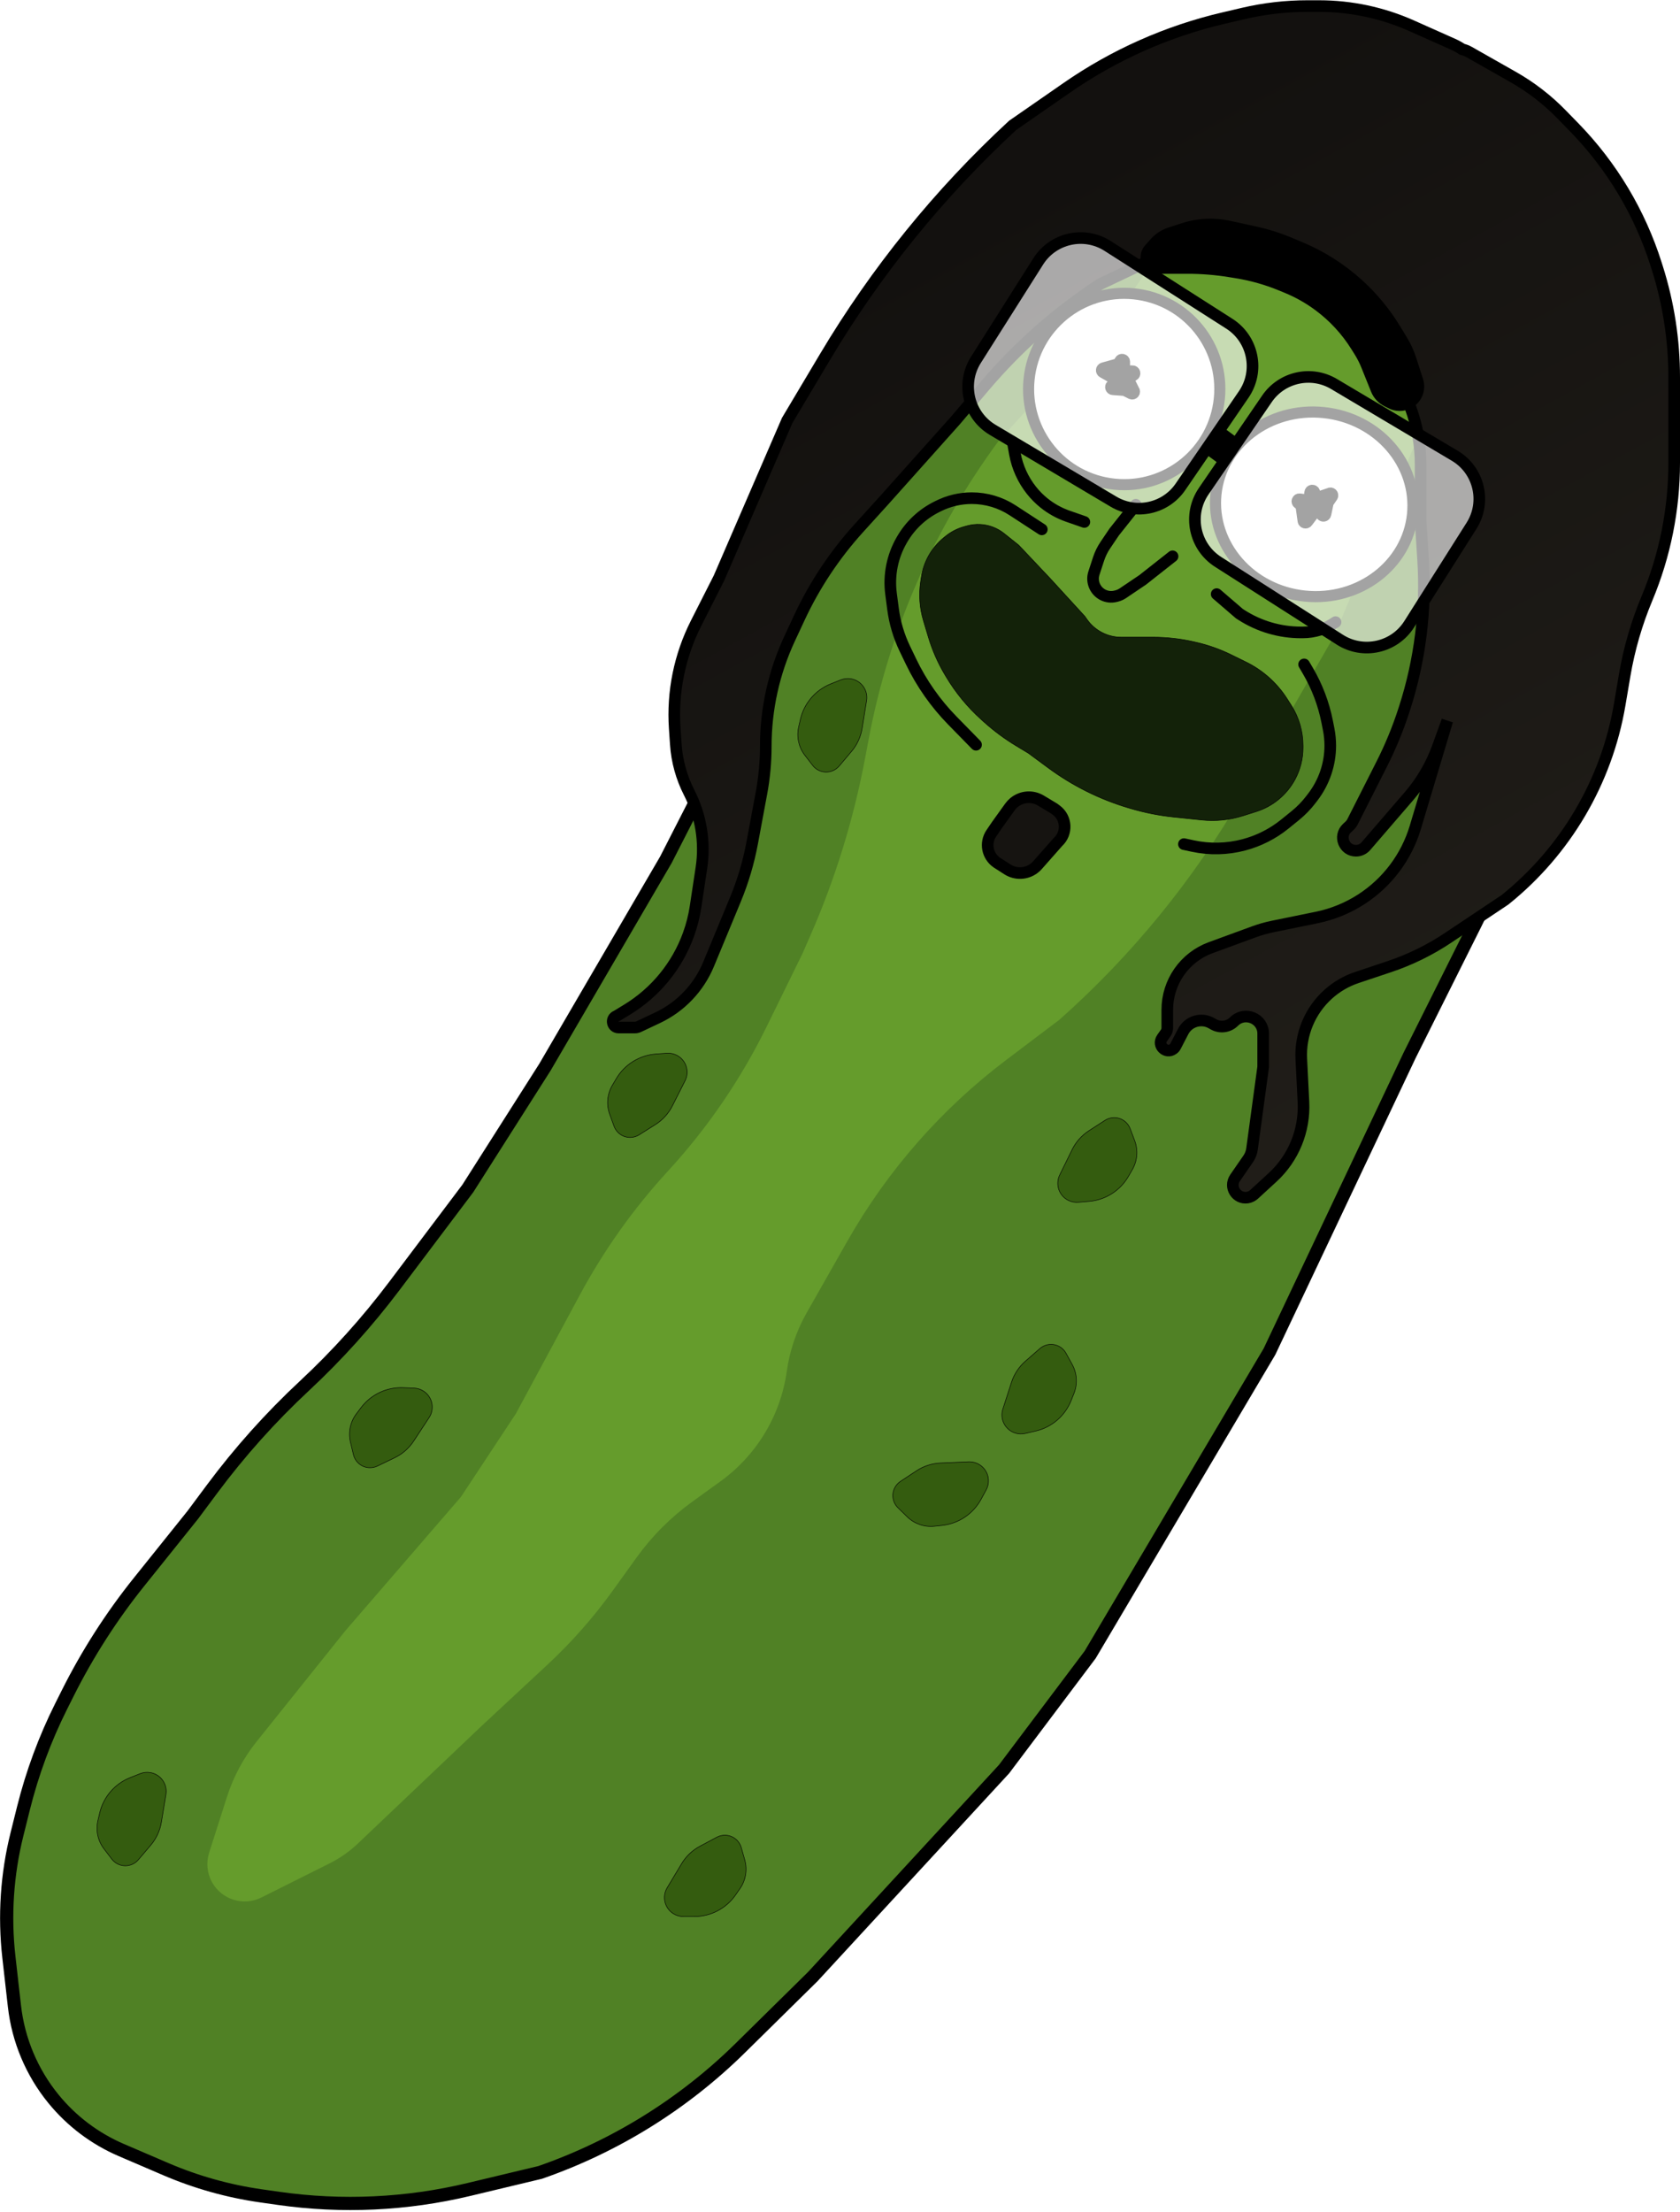 <svg width="3180" height="4185" viewBox="0 0 3180 4185" fill="none" xmlns="http://www.w3.org/2000/svg">
<path d="M746.096 2433.4L885.5 2248.5L1031.5 2019L1260.5 1626.5L1463.5 1229.5L1724 810.5L1869.5 532.5L1936.23 432.273C1973.89 375.702 2019.27 324.671 2071.06 280.659L2087.45 266.728C2141.73 220.601 2203.69 184.369 2270.5 159.685L2303.71 147.416C2349.21 130.605 2397.33 122 2445.84 122C2518.95 122 2590.73 141.544 2653.75 178.607L2734.37 226.023C2801.28 265.373 2860.81 316.093 2910.28 375.904L2928.54 397.977C2977.6 457.296 3013.31 526.489 3033.24 600.848C3045.36 646.087 3051.5 692.721 3051.5 739.557V837.856C3051.5 974.409 3029.69 1110.09 2986.9 1239.76L2927.15 1420.82C2889.77 1534.13 2844.22 1644.57 2790.86 1751.28L2668 1997L2403 2557L2063.5 3130.5L1900.5 3347L1538.5 3739.5L1401.4 3874.55C1294.15 3980.19 1164.71 4060.62 1022.5 4110L887.677 4142.25C769.62 4170.5 647.293 4176.2 527.122 4159.06L493.862 4154.32C431.892 4145.48 371.36 4128.49 313.837 4103.81L229.602 4067.66C179.609 4046.2 135.543 4012.98 101.158 3970.82C60.25 3920.67 34.627 3859.81 27.342 3795.49L16.826 3702.64C8.013 3624.84 13.208 3546.09 32.164 3470.13L44.454 3420.87C61.101 3354.16 85.042 3289.48 115.845 3228.01L128.129 3203.5C165.604 3128.71 210.893 3058.1 263.238 2992.85L365 2866L401.346 2817.17C453.675 2746.87 512.263 2681.45 576.394 2621.72C638.346 2564.02 695.13 2501 746.096 2433.4Z" fill="#508125" stroke="black" stroke-width="25"/>
<path d="M677.513 3487.69L912.5 3264.5L1036.41 3149.28C1082.03 3106.86 1123.33 3060.04 1159.72 3009.49L1204.96 2946.66C1234.13 2906.15 1269.62 2870.59 1310.08 2841.34L1363.93 2802.41C1432.33 2752.96 1477.61 2677.74 1489.3 2594.15C1494.72 2555.4 1507.42 2518.03 1526.75 2484L1603.93 2348.11C1679.84 2214.45 1782.27 2097.71 1904.94 2005.07L2005 1929.5C2142.76 1807.3 2259.9 1663.66 2351.88 1504.13L2525.5 1203L2712.89 758.165C2725.25 728.841 2733.81 698.062 2738.38 666.572L2743.85 628.811C2754.52 555.268 2735.68 480.49 2691.45 420.773L2670.35 392.28C2639.39 350.483 2593.1 322.699 2541.65 315.045C2499.99 308.847 2457.45 316.227 2420.31 336.094L2308.03 396.161C2245.66 429.526 2192.6 477.923 2153.66 536.967C2141.57 555.295 2128.08 572.659 2113.31 588.903L1890 834.5C1766.92 1001.36 1683 1193.79 1644.48 1397.53L1637.25 1435.77C1615.49 1550.89 1580.75 1663.17 1533.71 1770.46L1519 1804L1451.11 1942.42C1402.29 2041.95 1339.4 2133.94 1264.36 2215.56C1199.37 2286.24 1143.45 2364.76 1097.89 2449.28L976.5 2674.5L872.5 2832L653.5 3085.5L485.723 3294.92C460.786 3326.04 441.777 3361.48 429.639 3399.47L395.852 3505.23C389.887 3523.9 391.949 3544.21 401.543 3561.3C419.995 3594.16 461.003 3606.75 494.715 3589.89L623.878 3525.31C643.517 3515.49 661.592 3502.81 677.513 3487.69Z" fill="#659C2C"/>
<g filter="url(#filter0_d_1039_846)">
<path d="M1285.19 3519.85L1257.82 3565.47C1247.67 3582.39 1253.02 3604.32 1269.82 3614.66C1275.5 3618.15 1282.03 3620 1288.69 3620H1309.07C1340.34 3620 1369.62 3604.66 1387.42 3578.95L1395.74 3566.94C1406.67 3551.15 1409.97 3531.3 1404.74 3512.81L1398.15 3489.51C1394.22 3475.6 1381.52 3466 1367.07 3466C1361.77 3466 1356.55 3467.3 1351.88 3469.79L1319.97 3486.79C1305.6 3494.45 1293.57 3505.88 1285.19 3519.85Z" fill="#345C0F"/>
<path d="M1285.19 3519.85L1257.82 3565.47C1247.67 3582.39 1253.02 3604.32 1269.82 3614.66C1275.5 3618.15 1282.03 3620 1288.69 3620H1309.07C1340.34 3620 1369.62 3604.66 1387.42 3578.95L1395.74 3566.94C1406.67 3551.15 1409.97 3531.3 1404.74 3512.81L1398.15 3489.51C1394.22 3475.6 1381.52 3466 1367.07 3466C1361.77 3466 1356.55 3467.3 1351.88 3469.79L1319.97 3486.79C1305.6 3494.45 1293.57 3505.88 1285.19 3519.85Z" stroke="black"/>
</g>
<g filter="url(#filter1_d_1039_846)">
<path d="M300.45 3441.41L309.1 3388.91C312.307 3369.44 299.254 3351.02 279.827 3347.6C273.265 3346.44 266.511 3347.13 260.316 3349.58L241.371 3357.08C212.297 3368.6 190.722 3393.65 183.64 3424.1L180.333 3438.33C175.983 3457.04 180.221 3476.71 191.888 3491.97L206.599 3511.21C215.379 3522.69 230.716 3526.94 244.154 3521.62C249.08 3519.67 253.449 3516.54 256.879 3512.5L280.284 3484.95C290.83 3472.53 297.801 3457.48 300.45 3441.41Z" fill="#345C0F"/>
<path d="M300.45 3441.41L309.1 3388.91C312.307 3369.44 299.254 3351.02 279.827 3347.6C273.265 3346.44 266.511 3347.13 260.316 3349.58L241.371 3357.08C212.297 3368.6 190.722 3393.65 183.64 3424.1L180.333 3438.33C175.983 3457.04 180.221 3476.71 191.888 3491.97L206.599 3511.21C215.379 3522.69 230.716 3526.94 244.154 3521.62C249.08 3519.67 253.449 3516.54 256.879 3512.5L280.284 3484.95C290.83 3472.53 297.801 3457.48 300.45 3441.41Z" stroke="black"/>
</g>
<g filter="url(#filter2_d_1039_846)">
<path d="M778.091 2720.34L807.298 2675.87C818.127 2659.38 813.672 2637.24 797.305 2626.23C791.778 2622.51 785.326 2620.4 778.668 2620.13L758.308 2619.3C727.062 2618.02 697.181 2632.16 678.349 2657.13L669.554 2668.79C657.988 2684.12 653.879 2703.82 658.351 2722.5L663.991 2746.06C667.356 2760.11 679.649 2770.22 694.091 2770.81C699.384 2771.03 704.649 2769.94 709.422 2767.64L741.994 2751.95C756.671 2744.88 769.149 2733.95 778.091 2720.34Z" fill="#345C0F"/>
<path d="M778.091 2720.34L807.298 2675.87C818.127 2659.38 813.672 2637.24 797.305 2626.23C791.778 2622.51 785.326 2620.4 778.668 2620.13L758.308 2619.3C727.062 2618.02 697.181 2632.16 678.349 2657.13L669.554 2668.79C657.988 2684.12 653.879 2703.82 658.351 2722.5L663.991 2746.06C667.356 2760.11 679.649 2770.22 694.091 2770.81C699.384 2771.03 704.649 2769.94 709.422 2767.64L741.994 2751.95C756.671 2744.88 769.149 2733.95 778.091 2720.34Z" stroke="black"/>
</g>
<g filter="url(#filter3_d_1039_846)">
<path d="M1909.59 2609.18L1893.22 2659.8C1887.15 2678.57 1897.31 2698.73 1916.01 2705.01C1922.33 2707.13 1929.11 2707.46 1935.6 2705.96L1955.45 2701.36C1985.92 2694.3 2010.98 2672.74 2022.52 2643.68L2027.91 2630.1C2034.99 2612.25 2033.73 2592.17 2024.47 2575.34L2012.78 2554.13C2005.81 2541.47 1991.28 2534.98 1977.2 2538.24C1972.04 2539.44 1967.25 2541.88 1963.26 2545.36L1936.01 2569.13C1923.73 2579.83 1914.6 2593.68 1909.59 2609.18Z" fill="#345C0F"/>
<path d="M1909.59 2609.18L1893.22 2659.8C1887.15 2678.57 1897.31 2698.73 1916.01 2705.01C1922.33 2707.13 1929.11 2707.46 1935.6 2705.96L1955.45 2701.36C1985.92 2694.3 2010.98 2672.74 2022.52 2643.68L2027.91 2630.1C2034.99 2612.25 2033.73 2592.17 2024.47 2575.34L2012.78 2554.13C2005.81 2541.47 1991.28 2534.98 1977.2 2538.24C1972.04 2539.44 1967.25 2541.88 1963.26 2545.36L1936.01 2569.13C1923.73 2579.83 1914.6 2593.68 1909.59 2609.18Z" stroke="black"/>
</g>
<g filter="url(#filter4_d_1039_846)">
<path d="M1267.73 2086.2L1291.73 2038.71C1300.62 2021.11 1293.7 1999.62 1276.19 1990.52C1270.28 1987.45 1263.63 1986.08 1256.98 1986.56L1236.66 1988.04C1205.47 1990.31 1177.38 2007.73 1161.49 2034.67L1154.07 2047.25C1144.31 2063.79 1142.45 2083.83 1149 2101.88L1157.27 2124.65C1162.2 2138.23 1175.56 2146.89 1189.97 2145.84C1195.26 2145.46 1200.36 2143.78 1204.85 2140.96L1235.44 2121.69C1249.22 2113.01 1260.38 2100.74 1267.73 2086.2Z" fill="#345C0F"/>
<path d="M1267.73 2086.2L1291.73 2038.71C1300.62 2021.11 1293.7 1999.62 1276.19 1990.52C1270.28 1987.45 1263.63 1986.08 1256.98 1986.56L1236.66 1988.04C1205.47 1990.31 1177.38 2007.73 1161.49 2034.67L1154.07 2047.25C1144.31 2063.79 1142.45 2083.83 1149 2101.88L1157.27 2124.65C1162.2 2138.23 1175.56 2146.89 1189.97 2145.84C1195.26 2145.46 1200.36 2143.78 1204.85 2140.96L1235.44 2121.69C1249.22 2113.01 1260.38 2100.74 1267.73 2086.2Z" stroke="black"/>
</g>
<g filter="url(#filter5_d_1039_846)">
<path d="M1626.86 1371.96L1635.33 1319.43C1638.48 1299.96 1625.36 1281.58 1605.92 1278.22C1599.36 1277.08 1592.6 1277.79 1586.42 1280.27L1567.5 1287.84C1538.46 1299.45 1516.97 1324.57 1510 1355.05L1506.74 1369.29C1502.45 1388.01 1506.75 1407.67 1518.47 1422.89L1533.25 1442.08C1542.07 1453.53 1557.42 1457.73 1570.84 1452.36C1575.76 1450.4 1580.12 1447.25 1583.53 1443.2L1606.84 1415.57C1617.35 1403.11 1624.27 1388.04 1626.86 1371.96Z" fill="#345C0F"/>
<path d="M1626.86 1371.96L1635.33 1319.43C1638.48 1299.96 1625.36 1281.58 1605.92 1278.22C1599.36 1277.08 1592.6 1277.79 1586.42 1280.27L1567.5 1287.84C1538.46 1299.45 1516.97 1324.57 1510 1355.05L1506.74 1369.29C1502.45 1388.01 1506.75 1407.67 1518.47 1422.89L1533.25 1442.08C1542.07 1453.53 1557.42 1457.73 1570.84 1452.36C1575.76 1450.4 1580.12 1447.25 1583.53 1443.2L1606.84 1415.57C1617.35 1403.11 1624.27 1388.04 1626.86 1371.96Z" stroke="black"/>
</g>
<g filter="url(#filter6_d_1039_846)">
<path d="M2024.27 2169.12L2000.86 2216.9C1992.18 2234.61 1999.37 2256.01 2016.99 2264.89C2022.94 2267.89 2029.6 2269.18 2036.24 2268.62L2056.54 2266.89C2087.7 2264.24 2115.58 2246.47 2131.14 2219.35L2138.41 2206.68C2147.96 2190.02 2149.57 2169.96 2142.8 2151.98L2134.25 2129.32C2129.16 2115.8 2115.69 2107.31 2101.29 2108.53C2096.01 2108.98 2090.93 2110.72 2086.48 2113.6L2056.13 2133.24C2042.45 2142.09 2031.44 2154.49 2024.27 2169.12Z" fill="#345C0F"/>
<path d="M2024.27 2169.12L2000.86 2216.9C1992.18 2234.61 1999.37 2256.01 2016.99 2264.89C2022.94 2267.89 2029.6 2269.18 2036.24 2268.62L2056.54 2266.89C2087.7 2264.24 2115.58 2246.47 2131.14 2219.35L2138.41 2206.68C2147.96 2190.02 2149.57 2169.96 2142.8 2151.98L2134.25 2129.32C2129.16 2115.8 2115.69 2107.31 2101.29 2108.53C2096.01 2108.98 2090.93 2110.72 2086.48 2113.6L2056.13 2133.24C2042.45 2142.09 2031.44 2154.49 2024.27 2169.12Z" stroke="black"/>
</g>
<g filter="url(#filter7_d_1039_846)">
<path d="M1775.36 2761.86L1828.51 2759.6C1848.22 2758.77 1864.93 2773.95 1865.99 2793.64C1866.35 2800.3 1864.86 2806.92 1861.67 2812.77L1851.94 2830.68C1837 2858.15 1809.54 2876.55 1778.45 2879.91L1763.93 2881.47C1744.83 2883.54 1725.81 2876.96 1712.07 2863.54L1694.75 2846.61C1684.41 2836.51 1682.04 2820.77 1688.94 2808.08C1691.47 2803.42 1695.11 2799.46 1699.53 2796.54L1729.7 2776.63C1743.3 2767.66 1759.08 2762.55 1775.36 2761.86Z" fill="#345C0F"/>
<path d="M1775.36 2761.86L1828.51 2759.6C1848.22 2758.77 1864.93 2773.95 1865.99 2793.64C1866.35 2800.3 1864.86 2806.92 1861.67 2812.77L1851.94 2830.68C1837 2858.15 1809.54 2876.55 1778.45 2879.91L1763.93 2881.47C1744.83 2883.54 1725.81 2876.96 1712.07 2863.54L1694.75 2846.61C1684.41 2836.51 1682.04 2820.77 1688.94 2808.08C1691.47 2803.42 1695.11 2799.46 1699.53 2796.54L1729.7 2776.63C1743.3 2767.66 1759.08 2762.55 1775.36 2761.86Z" stroke="black"/>
</g>
<path d="M1847.5 1409L1802.58 1363.11C1770.74 1330.59 1744.43 1293.08 1724.68 1252.08L1712.74 1227.29C1701.32 1203.58 1693.76 1178.2 1690.36 1152.11L1686.57 1123.14C1681.99 1088.03 1689.11 1052.39 1706.85 1021.74L1707.5 1020.61C1722.83 994.118 1745.59 972.706 1772.96 959.02L1776.1 957.448C1795.76 947.618 1817.44 942.5 1839.42 942.5V942.5C1866.88 942.5 1893.75 950.484 1916.75 965.479L1972 1001.5M2241 1597L2258.05 1600.64C2289.9 1607.45 2322.91 1606.67 2354.41 1598.37V1598.37C2382.81 1590.87 2409.3 1577.44 2432.13 1558.95L2451.82 1543.01C2462.9 1534.03 2472.86 1523.77 2481.5 1512.43L2485.36 1507.37C2506.53 1479.56 2518 1445.57 2518 1410.62V1410.62C2518 1400.23 2516.99 1389.87 2514.97 1379.68L2512.15 1365.39C2505.43 1331.37 2493.03 1298.73 2475.46 1268.84L2468.5 1257" stroke="black" stroke-width="22" stroke-linecap="round" stroke-linejoin="round"/>
<path d="M1825.24 996.252L1830.77 994.743C1846.84 990.361 1863.89 991.19 1879.46 997.11C1887.1 1000.02 1894.25 1004.1 1900.64 1009.22L1928.5 1031.5L1988 1094.5L2053.5 1166L2057.29 1171.44C2072.14 1192.78 2096.5 1205.5 2122.5 1205.5H2182.83C2208.53 1205.5 2234.15 1208.37 2259.21 1214.07L2263.77 1215.11C2286.84 1220.35 2309.23 1228.27 2330.47 1238.69L2358.82 1252.61C2390.65 1268.23 2417.55 1292.35 2436.55 1322.29L2444.4 1334.67C2458.84 1357.42 2466.5 1383.81 2466.5 1410.75V1414.59C2466.5 1435.54 2461.31 1456.16 2451.39 1474.61C2435.75 1503.71 2409.37 1525.56 2377.86 1535.51L2352.54 1543.5C2327.45 1551.41 2301 1554.09 2274.83 1551.37L2221.46 1545.82C2193.88 1542.94 2166.62 1537.53 2140.04 1529.65L2136.37 1528.57C2081.54 1512.31 2029.97 1486.63 1983.97 1452.66L1946.5 1425L1923.17 1410.92C1901.77 1398 1881.64 1383.1 1863.04 1366.41L1857.65 1361.57C1831.37 1337.99 1808.8 1310.58 1790.72 1280.25L1788.52 1276.57C1775.22 1254.27 1764.73 1230.43 1757.27 1205.57L1747.86 1174.21C1740.71 1150.36 1738.91 1125.23 1742.58 1100.61L1743.9 1091.8C1745.95 1078.04 1750.46 1064.64 1757.11 1052.42C1764.58 1038.69 1774.79 1026.47 1786.99 1016.71L1790.42 1013.96C1800.7 1005.74 1812.55 999.714 1825.24 996.252Z" fill="#132209" stroke="black"/>
<path d="M1918 841.5L1921.07 858.555C1925.62 883.79 1936.53 907.719 1952.49 927.787V927.787C1959.43 936.507 1967.38 944.528 1976.05 951.521V951.521C1989.58 962.426 2004.89 970.921 2021.3 976.635L2052.5 987.5M2303 1124L2346 1161L2350.11 1163.63C2383.67 1185.09 2422.67 1196.5 2462.5 1196.5V1196.5H2465.88C2488.09 1196.5 2509.77 1189.69 2528 1177V1177" stroke="black" stroke-width="22" stroke-linecap="round" stroke-linejoin="round"/>
<circle cx="2127.96" cy="735.962" r="181" transform="rotate(5.83 2127.96 735.962)" fill="white" stroke="black" stroke-width="21"/>
<path d="M2673.69 973.126C2663.97 1068.37 2573.33 1138.29 2469.94 1127.73C2366.54 1117.17 2291.9 1030.38 2301.63 935.134C2311.35 839.892 2401.99 769.975 2505.39 780.533C2608.79 791.091 2683.42 877.884 2673.69 973.126Z" fill="white" stroke="black" stroke-width="21"/>
<path d="M2150 955L2109 1006.5L2092.29 1031.24C2086.79 1039.37 2082.45 1048.23 2079.4 1057.57L2070.68 1084.23C2067.99 1092.44 2068.51 1101.36 2072.12 1109.21V1109.21C2079.01 1124.17 2095.57 1132.11 2111.55 1128.11L2113.7 1127.58C2117.87 1126.53 2121.82 1124.77 2125.39 1122.37L2163 1097L2219.5 1052.5" stroke="black" stroke-width="22" stroke-linecap="round"/>
<path d="M2767.75 93.293C2762.4 89.671 2756.72 86.51 2750.77 83.858L2672.25 48.844C2617.03 24.224 2557.26 11.5 2496.8 11.5H2474.79C2433.74 11.5 2392.81 16.234 2352.84 25.608L2315.42 34.382C2209.42 59.238 2109.06 103.849 2019.59 165.879L1917 237C1778.06 365.33 1658.33 513.011 1561.51 675.49L1490 795.5L1361 1093.5L1317.65 1179C1286.46 1240.52 1272.47 1309.33 1277.16 1378.14L1279.22 1408.29C1281.38 1440.1 1289.98 1471.14 1304.5 1499.52C1326.93 1543.4 1335.04 1593.21 1327.68 1641.94L1316.61 1715.28C1313.88 1733.38 1309.35 1751.17 1303.1 1768.37C1281.67 1827.36 1240.81 1877.3 1187.22 1909.97L1168.23 1921.56C1167.74 1921.85 1167.24 1922.11 1166.71 1922.33C1155.36 1927.09 1158.76 1944 1171.07 1944H1201.6C1204.17 1944 1206.71 1943.43 1209.03 1942.33L1244.81 1925.45C1288.37 1904.89 1322.72 1868.85 1341.18 1824.36L1391.9 1702.08C1406.26 1667.46 1416.96 1631.42 1423.81 1594.57L1441.36 1500.26C1446.77 1471.15 1449.5 1441.6 1449.5 1411.98C1449.5 1341.52 1464.93 1271.9 1494.71 1208.04L1513.09 1168.61C1541.87 1106.89 1579.77 1049.85 1625.52 999.401L1673.5 946.5L1808.5 795.5L1864.25 729.967C1927.42 655.706 2000.92 590.891 2082.5 537.5L2169.66 495.977C2195.32 483.755 2224.58 481.402 2251.86 489.367C2269.05 494.387 2287.18 495.347 2304.8 492.171L2362.1 481.846C2379.59 478.695 2397.63 481.11 2413.68 488.75C2425.08 494.182 2437.56 497 2450.19 497H2451.7C2445.47 508.656 2445.08 523.108 2451.87 535.529L2454.63 540.595C2457.84 546.463 2462.28 551.568 2467.64 555.563L2538 608L2573.01 636.178C2617.16 671.716 2650.76 718.645 2670.18 771.893C2682.63 806.033 2689 842.092 2689 878.431V985L2693.74 1058.62C2699.86 1153.68 2687.96 1249.05 2658.69 1339.7L2657.55 1343.21C2646.2 1378.35 2632.12 1412.55 2615.45 1445.5L2560.2 1554.64C2558.75 1557.53 2556.79 1560.12 2554.42 1562.32L2549.82 1566.58C2533.31 1581.88 2544.14 1609.5 2566.65 1609.5C2573.86 1609.5 2580.7 1606.36 2585.41 1600.91L2667.13 1506.11C2690.84 1478.6 2709.33 1446.99 2721.67 1412.84L2739.5 1363.5L2678.99 1565.31C2662.21 1621.27 2626.08 1669.44 2577.04 1701.21C2551.24 1717.92 2522.54 1729.65 2492.42 1735.8L2409.38 1752.75C2397.14 1755.25 2385.11 1758.66 2373.39 1762.95L2291.6 1792.92C2242.29 1810.99 2209.5 1857.92 2209.5 1910.44V1944.68C2209.5 1948.14 2208.43 1951.52 2206.44 1954.35L2199.67 1964C2189.95 1977.83 2207.12 1994.6 2220.72 1984.55C2222.55 1983.2 2224.04 1981.45 2225.09 1979.43L2239.56 1951.54C2249.64 1932.11 2273.82 1924.89 2292.91 1935.62L2297.14 1938C2309.77 1945.09 2325.58 1942.92 2335.83 1932.67C2356.19 1912.31 2391 1926.73 2391 1955.53V2018.5L2369.87 2173.9C2368.97 2180.54 2366.52 2186.87 2362.71 2192.39L2337.88 2228.34C2325.89 2245.71 2340.55 2268.97 2361.39 2265.64C2366.03 2264.9 2370.35 2262.81 2373.81 2259.63L2408.68 2227.64C2448.47 2191.13 2469.94 2138.79 2467.24 2084.85L2463.17 2003.41C2460.85 1956.97 2479.59 1911.96 2514.19 1880.89C2529.89 1866.78 2548.33 1856.04 2568.36 1849.35L2629.79 1828.8C2669.09 1815.66 2706.46 1797.34 2740.92 1774.33L2848.5 1702.5C2963.8 1610.06 3041.16 1478.51 3065.88 1332.81L3075.24 1277.66C3083.72 1227.72 3097.88 1178.91 3117.44 1132.18C3151.47 1050.87 3169 963.608 3169 875.464V713.833C3169 643.693 3158.23 573.969 3137.07 507.097L3134.76 499.799C3104.02 402.617 3050.94 313.981 2979.8 240.985L2955.88 216.447C2928.76 188.622 2897.85 164.773 2864.05 145.609L2780.75 98.379C2776.67 96.063 2772.29 94.356 2767.75 93.293Z" fill="url(#paint0_linear_1039_846)" stroke="black" stroke-width="22" stroke-linecap="round"/>
<path d="M2479.98 931.589L2478.51 943.002C2478.23 945.205 2476.21 946.755 2474.01 946.455L2460.27 944.582C2456.18 944.024 2454.03 949.27 2457.33 951.745L2461.67 955.003C2462.52 955.641 2463.08 956.592 2463.23 957.645L2467.16 985.479C2467.65 989.002 2472.16 990.171 2474.31 987.336L2490.12 966.456C2491.78 964.271 2495.09 964.361 2496.63 966.634L2501.71 974.163C2503.69 977.093 2508.21 976.206 2508.94 972.746L2513.34 951.783C2513.44 951.266 2513.65 950.776 2513.95 950.34L2521.45 939.413C2523.79 936.006 2519.91 931.782 2516.32 933.819C2516.11 933.939 2515.88 934.04 2515.65 934.118L2495.01 941.138C2492.83 941.878 2490.48 940.638 2489.86 938.425L2487.8 931.025C2486.63 926.823 2480.54 927.263 2479.98 931.589Z" fill="black" stroke="black" stroke-width="22" stroke-linecap="round"/>
<path d="M2143.49 702.271L2131.98 702.331C2129.76 702.342 2127.96 700.542 2127.96 698.321L2128 684.455C2128.01 680.329 2122.52 678.891 2120.51 682.491L2117.86 687.229C2117.34 688.157 2116.47 688.839 2115.44 689.126L2088.38 696.709C2084.95 697.669 2084.39 702.289 2087.48 704.042L2110.28 716.95C2112.66 718.301 2113.01 721.597 2110.96 723.419L2104.18 729.456C2101.53 731.804 2103.02 736.174 2106.54 736.434L2127.9 738.01C2128.43 738.048 2128.94 738.191 2129.41 738.43L2141.24 744.413C2144.93 746.278 2148.6 741.876 2146.1 738.583C2145.95 738.389 2145.83 738.181 2145.72 737.962L2136.02 718.429C2135 716.371 2135.92 713.878 2138.03 712.973L2145.09 709.948C2149.1 708.23 2147.85 702.248 2143.49 702.271Z" fill="black" stroke="black" stroke-width="22" stroke-linecap="round"/>
<path d="M2186.34 459.612L2175.31 472.029C2171.89 475.875 2170 480.843 2170 485.989C2170 497.593 2179.41 507 2191.01 507H2212.5H2248.11C2274.66 507 2301.17 509.126 2327.38 513.358L2340.82 515.529C2369.51 520.161 2397.57 528.075 2424.46 539.116L2435.72 543.743C2457.16 552.547 2477.42 563.968 2496.06 577.747C2524.43 598.728 2548.6 624.864 2567.31 654.789L2573.57 664.807C2578.85 673.253 2583.37 682.146 2587.09 691.385L2605.37 736.768C2609.31 746.572 2616.76 754.564 2626.26 759.195L2633.97 762.952C2653.44 772.441 2676.78 762.341 2683.2 741.654C2685.35 734.72 2685.31 727.292 2683.09 720.381L2670.16 680.174C2666.07 667.436 2660.48 655.23 2653.51 643.81L2640.27 622.131C2621.19 590.872 2597.68 562.486 2570.53 537.904C2538.11 508.543 2500.86 484.915 2460.47 468.117L2438.15 458.831C2418.42 450.627 2398 444.209 2377.13 439.653L2325.91 428.474C2297.48 422.27 2267.92 423.746 2240.25 432.75L2214.68 441.071C2203.76 444.626 2193.98 451.026 2186.34 459.612Z" fill="black" stroke="black" stroke-width="22" stroke-linecap="round"/>
<path d="M1887 1561L1876.47 1576.48C1864.06 1594.72 1868.77 1619.57 1887 1632L1906.88 1644.75C1922.55 1654.8 1942.85 1653.94 1957.62 1642.6C1959.87 1640.87 1961.95 1638.93 1963.82 1636.8L2002.5 1593C2020.64 1576.41 2019.15 1547.4 1999.4 1532.76L1995 1529.5L1970.23 1514.59C1954.21 1504.95 1933.85 1506.46 1919.42 1518.35C1916.49 1520.77 1913.88 1523.57 1911.66 1526.66L1887 1561Z" fill="#161411" stroke="black" stroke-width="22" stroke-linecap="round"/>
<path d="M2326.97 612.448L2096.61 465.33C2052.28 437.013 1993.37 450.122 1965.22 494.568L1847.3 680.78C1818.66 726.004 1833.02 785.949 1879.04 813.285L2107.57 949.022C2150.64 974.6 2206.16 962.351 2234.46 921.028L2354.22 746.197C2384.54 701.922 2372.2 641.333 2326.97 612.448Z" fill="white" fill-opacity="0.64" stroke="black" stroke-width="22" stroke-linecap="round"/>
<path d="M2305.69 1063.05L2536.04 1210.17C2580.38 1238.49 2639.29 1225.38 2667.44 1180.93L2785.36 994.72C2814 949.496 2799.64 889.551 2753.61 862.215L2525.08 726.478C2482.02 700.9 2426.5 713.149 2398.19 754.472L2278.44 929.303C2248.12 973.578 2260.46 1034.17 2305.69 1063.05Z" fill="white" fill-opacity="0.64" stroke="black" stroke-width="22" stroke-linecap="round"/>
<rect x="2307.62" y="803" width="51" height="60.182" transform="rotate(36.285 2307.62 803)" fill="black"/>
<defs>
<filter id="filter0_d_1039_846" x="1252.18" y="3465.5" width="160.492" height="161" filterUnits="userSpaceOnUse" color-interpolation-filters="sRGB">
<feFlood flood-opacity="0" result="BackgroundImageFix"/>
<feColorMatrix in="SourceAlpha" type="matrix" values="0 0 0 0 0 0 0 0 0 0 0 0 0 0 0 0 0 0 127 0" result="hardAlpha"/>
<feOffset dx="5" dy="6"/>
<feComposite in2="hardAlpha" operator="out"/>
<feColorMatrix type="matrix" values="0 0 0 0 0.435 0 0 0 0 0.643 0 0 0 0 0.196 0 0 0 1 0"/>
<feBlend mode="normal" in2="BackgroundImageFix" result="effect1_dropShadow_1039_846"/>
<feBlend mode="normal" in="SourceGraphic" in2="effect1_dropShadow_1039_846" result="shape"/>
</filter>
<filter id="filter1_d_1039_846" x="178.161" y="3346.55" width="136.923" height="183.842" filterUnits="userSpaceOnUse" color-interpolation-filters="sRGB">
<feFlood flood-opacity="0" result="BackgroundImageFix"/>
<feColorMatrix in="SourceAlpha" type="matrix" values="0 0 0 0 0 0 0 0 0 0 0 0 0 0 0 0 0 0 127 0" result="hardAlpha"/>
<feOffset dx="5" dy="6"/>
<feComposite in2="hardAlpha" operator="out"/>
<feColorMatrix type="matrix" values="0 0 0 0 0.435 0 0 0 0 0.643 0 0 0 0 0.196 0 0 0 1 0"/>
<feBlend mode="normal" in2="BackgroundImageFix" result="effect1_dropShadow_1039_846"/>
<feBlend mode="normal" in="SourceGraphic" in2="effect1_dropShadow_1039_846" result="shape"/>
</filter>
<filter id="filter2_d_1039_846" x="656.083" y="2618.72" width="162.629" height="158.619" filterUnits="userSpaceOnUse" color-interpolation-filters="sRGB">
<feFlood flood-opacity="0" result="BackgroundImageFix"/>
<feColorMatrix in="SourceAlpha" type="matrix" values="0 0 0 0 0 0 0 0 0 0 0 0 0 0 0 0 0 0 127 0" result="hardAlpha"/>
<feOffset dx="5" dy="6"/>
<feComposite in2="hardAlpha" operator="out"/>
<feColorMatrix type="matrix" values="0 0 0 0 0.435 0 0 0 0 0.643 0 0 0 0 0.196 0 0 0 1 0"/>
<feBlend mode="normal" in2="BackgroundImageFix" result="effect1_dropShadow_1039_846"/>
<feBlend mode="normal" in="SourceGraphic" in2="effect1_dropShadow_1039_846" result="shape"/>
</filter>
<filter id="filter3_d_1039_846" x="1890.96" y="2536.9" width="146.985" height="176.481" filterUnits="userSpaceOnUse" color-interpolation-filters="sRGB">
<feFlood flood-opacity="0" result="BackgroundImageFix"/>
<feColorMatrix in="SourceAlpha" type="matrix" values="0 0 0 0 0 0 0 0 0 0 0 0 0 0 0 0 0 0 127 0" result="hardAlpha"/>
<feOffset dx="5" dy="6"/>
<feComposite in2="hardAlpha" operator="out"/>
<feColorMatrix type="matrix" values="0 0 0 0 0.435 0 0 0 0 0.643 0 0 0 0 0.196 0 0 0 1 0"/>
<feBlend mode="normal" in2="BackgroundImageFix" result="effect1_dropShadow_1039_846"/>
<feBlend mode="normal" in="SourceGraphic" in2="effect1_dropShadow_1039_846" result="shape"/>
</filter>
<filter id="filter4_d_1039_846" x="1144.64" y="1985.97" width="156.462" height="166.456" filterUnits="userSpaceOnUse" color-interpolation-filters="sRGB">
<feFlood flood-opacity="0" result="BackgroundImageFix"/>
<feColorMatrix in="SourceAlpha" type="matrix" values="0 0 0 0 0 0 0 0 0 0 0 0 0 0 0 0 0 0 127 0" result="hardAlpha"/>
<feOffset dx="5" dy="6"/>
<feComposite in2="hardAlpha" operator="out"/>
<feColorMatrix type="matrix" values="0 0 0 0 0.435 0 0 0 0 0.643 0 0 0 0 0.196 0 0 0 1 0"/>
<feBlend mode="normal" in2="BackgroundImageFix" result="effect1_dropShadow_1039_846"/>
<feBlend mode="normal" in="SourceGraphic" in2="effect1_dropShadow_1039_846" result="shape"/>
</filter>
<filter id="filter5_d_1039_846" x="1504.61" y="1277.19" width="136.687" height="183.982" filterUnits="userSpaceOnUse" color-interpolation-filters="sRGB">
<feFlood flood-opacity="0" result="BackgroundImageFix"/>
<feColorMatrix in="SourceAlpha" type="matrix" values="0 0 0 0 0 0 0 0 0 0 0 0 0 0 0 0 0 0 127 0" result="hardAlpha"/>
<feOffset dx="5" dy="6"/>
<feComposite in2="hardAlpha" operator="out"/>
<feColorMatrix type="matrix" values="0 0 0 0 0.435 0 0 0 0 0.643 0 0 0 0 0.196 0 0 0 1 0"/>
<feBlend mode="normal" in2="BackgroundImageFix" result="effect1_dropShadow_1039_846"/>
<feBlend mode="normal" in="SourceGraphic" in2="effect1_dropShadow_1039_846" result="shape"/>
</filter>
<filter id="filter6_d_1039_846" x="1996.68" y="2107.91" width="155.753" height="167.332" filterUnits="userSpaceOnUse" color-interpolation-filters="sRGB">
<feFlood flood-opacity="0" result="BackgroundImageFix"/>
<feColorMatrix in="SourceAlpha" type="matrix" values="0 0 0 0 0 0 0 0 0 0 0 0 0 0 0 0 0 0 127 0" result="hardAlpha"/>
<feOffset dx="5" dy="6"/>
<feComposite in2="hardAlpha" operator="out"/>
<feColorMatrix type="matrix" values="0 0 0 0 0.435 0 0 0 0 0.643 0 0 0 0 0.196 0 0 0 1 0"/>
<feBlend mode="normal" in2="BackgroundImageFix" result="effect1_dropShadow_1039_846"/>
<feBlend mode="normal" in="SourceGraphic" in2="effect1_dropShadow_1039_846" result="shape"/>
</filter>
<filter id="filter7_d_1039_846" x="1684.51" y="2759.07" width="187.03" height="129.275" filterUnits="userSpaceOnUse" color-interpolation-filters="sRGB">
<feFlood flood-opacity="0" result="BackgroundImageFix"/>
<feColorMatrix in="SourceAlpha" type="matrix" values="0 0 0 0 0 0 0 0 0 0 0 0 0 0 0 0 0 0 127 0" result="hardAlpha"/>
<feOffset dx="5" dy="6"/>
<feComposite in2="hardAlpha" operator="out"/>
<feColorMatrix type="matrix" values="0 0 0 0 0.435 0 0 0 0 0.643 0 0 0 0 0.196 0 0 0 1 0"/>
<feBlend mode="normal" in2="BackgroundImageFix" result="effect1_dropShadow_1039_846"/>
<feBlend mode="normal" in="SourceGraphic" in2="effect1_dropShadow_1039_846" result="shape"/>
</filter>
<linearGradient id="paint0_linear_1039_846" x1="2017.5" y1="305" x2="2974" y2="2049" gradientUnits="userSpaceOnUse">
<stop stop-color="#13110F"/>
<stop offset="1" stop-color="#211E19"/>
</linearGradient>
</defs>
</svg>
